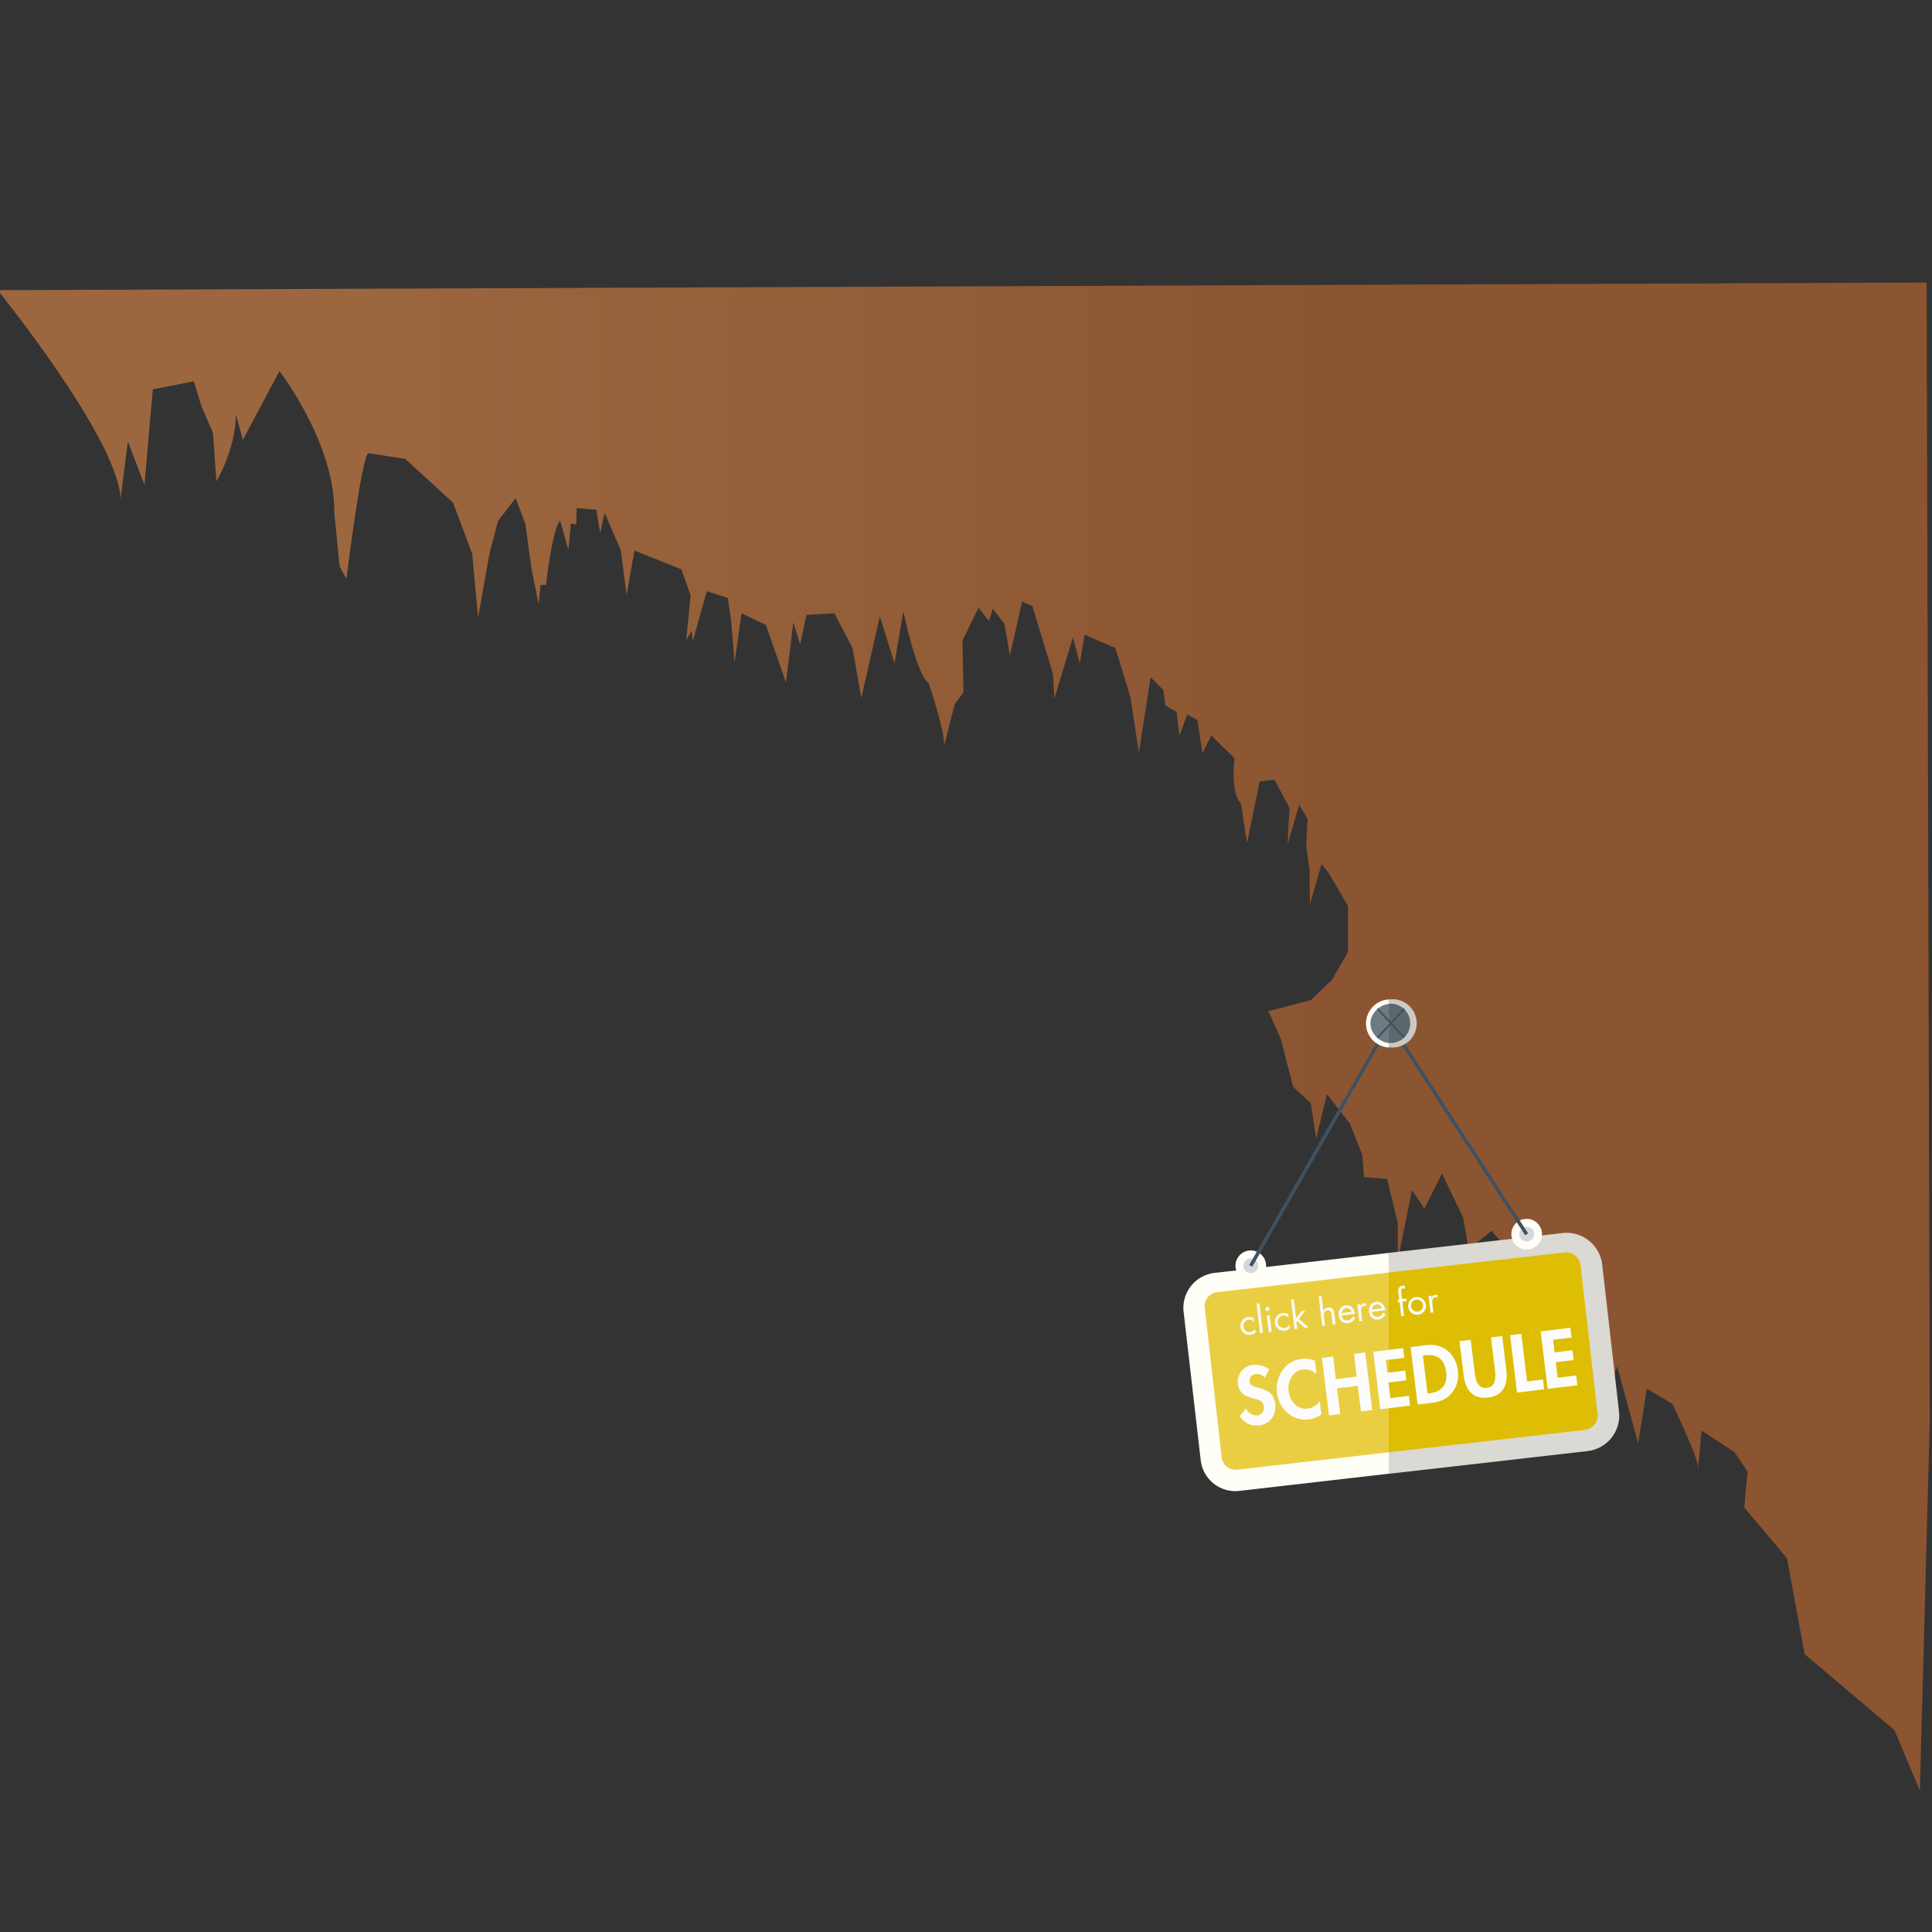 <svg id="Layer_1" data-name="Layer 1" xmlns="http://www.w3.org/2000/svg" xmlns:xlink="http://www.w3.org/1999/xlink" viewBox="0 0 720 720"><rect x="0" y="0" width="720" height="720" fill="#333333" stroke="none"/><defs><style>.cls-1{fill:url(#linear-gradient);}.cls-2{fill:#eace42;}.cls-3{fill:#ddbe05;}.cls-4{fill:none;}.cls-5{fill:#dad9d4;}.cls-6{fill:#fffef7;}.cls-7{fill:#d5d8da;}.cls-8{fill:#3e5161;}.cls-9{fill:#cac9c5;}.cls-10{fill:#6e7b81;}.cls-11{fill:#5c686c;}.cls-12{fill:#f9f9f7;}.cls-13{fill:#fcfcfc;}</style><linearGradient id="linear-gradient" x1="-0.86" y1="386.3" x2="719.11" y2="386.3" gradientUnits="userSpaceOnUse"><stop offset="0.18" stop-color="#9c673f"/><stop offset="0.69" stop-color="#8b5531"/></linearGradient></defs><title>Artboard 1</title><path class="cls-1" d="M495.1,325.22l7.25,12.39v17.2l-5.93,10.32-7.91,7.57-15.81,4.13,4.61,10.32L481.92,405l6.59,6.19,2,13.07,4-16.52,8.57,11,4.61,11.7.66,8.26,8.57.69,4,16.52v13.76l5.27-26.15,4.61,6.88,6.59-13.07,7.91,16.52,2,11.7,8.57-6.88,5.27,6.19,6.59,21.33,5.27-13.07S592,483.49,590,503.45l4.61,2.06v11l3.15-6.81L598.94,520l3.74-10.82,7.82,28.75,3.23-20.41,9.52,5.68s11.21,23.07,9.52,24.84l1.36-14.91,12.23,8,4.93,7.28-.85,8.34-.34,5.15,12.17,14.43,3.69,4.4,6.58,35.74L706,644.77l9.48,22.54,3.69-137.73L718,105.29-.86,108.14s45.1,55.66,45.78,77.78l2.73-21.41,6.19,16.17,3.1-35.58,15.3-3L75,151.2l4.37,10.08,1.28,18.08s7.11-11.8,7.29-24.92l2.55,9.51,13.66-25.69s20.77,27,20.41,52.51l2,20.36,2.55,4.57s5.65-46,8.2-46.81L151,171l17.86,16.36,7.11,19,2.19,23.78L182.48,206l3.1-11.8,6.56-8.56,3.64,9.51L198,211.51l2.73,13.7.73-7.23h2s2.37-20.93,5.28-24l3.1,11,.91-9.89,2,.38.18-6.09,7.29.57,1.46,8.75,1.64-7.61,6,13.89,2.19,16.74,2.92-16.55,17.49,7,3.46,9.7-1.64,16.55,2-3.23s.55,4.19.55,3.62,5.1-18.46,5.1-18.46l7.83,2.47,1.28,8.75,1.28,15.22,2.55-18.27,9.11,4.38,7.47,21.5,2.73-22.45,2.55,8.18,2.37-11,10.39-.57,6.74,12.94,3.28,18.65,6.92-30.44,5.47,17.5,3.28-19.41s4.92,23.78,9.47,26.83c0,0,7.29,21.5,5.47,24.35l4.19-16.55,3.28-4.38-.36-19.41,6-12.18,3.83,4.95,1.46-4.57,4.37,5.71,2,11.8,4.55-20.17,3.83,1.71,7.65,25.12.55,9.32,6.92-22.83,2.55,9.7,1.82-10.65,11.48,4.95L421.33,260l3.1,20.55,4.37-28.16,4.74,4.76.73,5.71,4.19,2.47,1.09,8.75,2.92-7.8,3.83,2.09,1.82,12.37,3.28-6.66,8.64,8.47s-1.56,13.24,2.43,16.86l2.26,14.87,4.69-23,5.56-.73,5.56,10.52-.69,13.6L484.17,300l3.13,5.08-.52,10,1.22,8.88.17,13.06,4.34-15Z"/><path class="cls-2" d="M452.45,478.37a9.2,9.2,0,0,0-8.06,10.26l6.41,55.59a9.11,9.11,0,0,0,10.09,8.16l56.67-6.5v-75Z"/><path class="cls-3" d="M598.86,527.28,592.5,471.7A9.46,9.46,0,0,0,582,463.54l-64.48,7.36v75l72.94-8.32A9.42,9.42,0,0,0,598.86,527.28Z"/><path class="cls-4" d="M590.6,532.89a5.42,5.42,0,0,0,4.8-5.92l-6.3-55.52a5.51,5.51,0,0,0-6.09-4.71l-65.45,7.47v67Z"/><path class="cls-4" d="M449,487.49,455.35,543a5.17,5.17,0,0,0,5.72,4.71l56.48-6.49v-67l-64.05,7.35A5.2,5.2,0,0,0,449,487.49Z"/><path class="cls-5" d="M603.37,526.14l-6.29-55a13.38,13.38,0,0,0-14.8-11.61l-64.71,7.38v7.3L583,466.75a5.44,5.44,0,0,1,6,4.71l6.4,55.52a5.48,5.48,0,0,1-4.88,5.92l-73,8.34v8l74-8.45A13.34,13.34,0,0,0,603.37,526.14Z"/><path class="cls-6" d="M461.08,547.71a5.26,5.26,0,0,1-5.82-4.71L449,487.49a5.22,5.22,0,0,1,4.53-5.92l64.08-7.35v-7.3l-64.94,7.45A13.12,13.12,0,0,0,441.11,489l6.34,55a13,13,0,0,0,14.43,11.61l55.68-6.39v-8Z"/><circle class="cls-6" cx="568.93" cy="459.98" r="5.71" transform="translate(-48.6 67.65) rotate(-6.53)"/><circle class="cls-7" cx="568.93" cy="459.98" r="2.76" transform="translate(-48.59 67.64) rotate(-6.53)"/><circle class="cls-6" cx="466.11" cy="471.74" r="5.71" transform="translate(-50.6 56.04) rotate(-6.53)"/><circle class="cls-7" cx="466.11" cy="471.74" r="2.76" transform="translate(-50.61 56.05) rotate(-6.53)"/><polygon class="cls-8" points="466.68 472.07 465.54 471.42 517.83 380.05 569.48 459.62 568.38 460.34 517.9 382.58 466.68 472.07"/><path class="cls-6" d="M509.06,381.42a9,9,0,0,0,8.5,8.95V372.47A9,9,0,0,0,509.06,381.42Z"/><path class="cls-9" d="M518.23,372.45a5.25,5.25,0,0,1-.67,0v17.89a5.21,5.21,0,0,1,.67,0,9,9,0,1,0,0-17.94Z"/><path class="cls-10" d="M510.71,381.42c0,3.89,3.7,7.06,6.85,7.3v-14.6C514.41,374.36,510.71,377.53,510.71,381.42Z"/><path class="cls-11" d="M518.23,374.09a5.86,5.86,0,0,1-.67,0v14.6a5.91,5.91,0,0,1,.67,0,7.32,7.32,0,1,0,0-14.65Z"/><rect class="cls-8" x="511" y="380.99" width="14.63" height="0.66" transform="translate(-114.17 499.71) rotate(-46.94)"/><rect class="cls-8" x="517.99" y="374" width="0.66" height="14.63" transform="translate(-120.74 456.55) rotate(-43.06)"/><path class="cls-12" d="M467.41,492.63h0a2.43,2.43,0,0,0-2.07-.82,2.25,2.25,0,0,0-1.93,2.58,2.21,2.21,0,0,0,2.43,2.06,2.45,2.45,0,0,0,1.9-1.32h0l.17,1.42a3.44,3.44,0,0,1-1.9.87,3.26,3.26,0,0,1-3.72-2.9,3.32,3.32,0,0,1,2.94-3.69,3.39,3.39,0,0,1,2,.39Z"/><path class="cls-12" d="M470.65,496.7l-1.06.13-1.31-11,1.06-.13Z"/><path class="cls-12" d="M473.09,487.68a.76.76,0,1,1-1.51.18.76.76,0,1,1,1.51-.18Zm.8,8.62-1.06.13-.75-6.25,1.06-.13Z"/><path class="cls-12" d="M480.22,491.1h0a2.43,2.43,0,0,0-2.07-.82,2.25,2.25,0,0,0-1.93,2.58,2.21,2.21,0,0,0,2.43,2.06,2.45,2.45,0,0,0,1.9-1.32h0l.17,1.42a3.44,3.44,0,0,1-1.9.87,3.26,3.26,0,0,1-3.72-2.9,3.32,3.32,0,0,1,2.94-3.69,3.39,3.39,0,0,1,2,.39Z"/><path class="cls-12" d="M483,491.23l2-2.58,1.42-.17-2.35,3,3.6,3.21-1.41.17-2.85-2.54-.25.31.31,2.56-1.06.13-1.31-11,1.06-.13Z"/><path class="cls-12" d="M492.52,483l.65,5.45,0,0a2.11,2.11,0,0,1,1.67-1.14c1.73-.21,2.28,1,2.45,2.46l.44,3.71-1.06.13-.42-3.52c-.12-1-.31-1.9-1.54-1.76-1.46.17-1.39,1.54-1.26,2.66l.35,3-1.06.13-1.31-11Z"/><path class="cls-12" d="M500,490.26a2,2,0,0,0,2.29,1.84,2.16,2.16,0,0,0,1.75-1.52l1,.41a3.18,3.18,0,0,1-2.68,2.1,3,3,0,0,1-3.44-2.85c-.22-1.85.67-3.5,2.63-3.74s3.27,1.29,3.38,3.17Zm3.68-1.36a1.92,1.92,0,0,0-2-1.42,2,2,0,0,0-1.7,1.86Z"/><path class="cls-12" d="M507,486.71h0a1.62,1.62,0,0,1,1.28-1,1.9,1.9,0,0,1,1,.18l-.39,1a1,1,0,0,0-.67-.2c-1.17.14-1,1.65-.95,2.46l.37,3.12-1.06.13-.75-6.25,1.06-.13Z"/><path class="cls-12" d="M511.31,488.9a2,2,0,0,0,2.29,1.84,2.16,2.16,0,0,0,1.75-1.52l1,.41a3.18,3.18,0,0,1-2.68,2.1,3,3,0,0,1-3.44-2.85c-.22-1.85.67-3.5,2.63-3.74s3.27,1.29,3.38,3.17Zm3.68-1.36a1.92,1.92,0,0,0-2-1.42,2,2,0,0,0-1.7,1.86Z"/><path class="cls-12" d="M523.26,490.41l-1.06.13-.63-5.26-.58.07-.12-1,.58-.07-.3-2.48a3.22,3.22,0,0,1,.09-1.65,1.82,1.82,0,0,1,1.51-1,2.54,2.54,0,0,1,.77,0l.13,1.08a2.17,2.17,0,0,0-.73-.06c-.86.1-.79.71-.66,1.82l.25,2.11,1.58-.19.12,1-1.58.19Z"/><path class="cls-12" d="M524.81,487.07a3.31,3.31,0,1,1,3.67,2.89A3.3,3.3,0,0,1,524.81,487.07Zm1.06-.14a2.24,2.24,0,1,0,1.94-2.58A2.23,2.23,0,0,0,525.88,486.93Z"/><path class="cls-12" d="M533.55,483.54h0a1.62,1.62,0,0,1,1.28-1,1.9,1.9,0,0,1,1,.18l-.39,1a1,1,0,0,0-.67-.2c-1.17.14-1,1.65-.95,2.46l.37,3.12-1.06.13-.75-6.25,1.06-.13Z"/><path class="cls-13" d="M471.34,513.43a3.88,3.88,0,0,0-3.42-1.37,2.57,2.57,0,0,0-2.32,2.73c.44,3.61,8.75,1.07,9.62,8.26.52,4.29-1.78,7.65-6.15,8.18-3,.36-5.32-1.08-7.1-3.37l2.38-3a4.44,4.44,0,0,0,4.25,2.66,2.88,2.88,0,0,0,2.38-3.43c-.27-2.21-2.39-2.59-4.14-3-2.9-.8-5.08-1.95-5.48-5.27a6.28,6.28,0,0,1,5.47-7.18A8.87,8.87,0,0,1,473,510.3Z"/><path class="cls-13" d="M490.63,512.07a6.22,6.22,0,0,0-5-1.7c-4,.49-5.86,4.46-5.41,8.15s3.26,6.92,7.15,6.45a6.58,6.58,0,0,0,4.47-2.85l.6,5a11.36,11.36,0,0,1-4.7,1.87c-6,.73-11.12-3.92-11.83-9.83-.74-6.08,2.9-12,9.18-12.73a10,10,0,0,1,4.93.67Z"/><path class="cls-13" d="M505.61,513l-1-8.44,4.18-.51,2.6,21.42-4.18.51L506,516.45l-7.72.94,1.16,9.57-4.18.51-2.6-21.42,4.18-.51,1,8.44Z"/><path class="cls-13" d="M516.44,506.86l.57,4.72,6.65-.81.44,3.64-6.65.81.7,5.8,6.9-.84.44,3.64-11.08,1.35-2.6-21.42,11.08-1.35.44,3.64Z"/><path class="cls-13" d="M525.67,502l6-.72c6.2-.75,10.91,3.37,11.65,9.48s-3,11.2-9.07,11.94l-5.94.72ZM532,519.32l.68-.08c5.14-.62,6.79-3.71,6.27-7.94-.57-4.66-3.25-6.78-8-6.21l-.68.08Z"/><path class="cls-13" d="M543.91,499.83l4.18-.51,1.46,12c.32,2.64,1,6.33,4.55,5.9s3.33-4.18,3-6.82l-1.46-12,4.18-.51,1.56,12.81c.64,5.23-1.1,9.44-6.84,10.14s-8.43-3-9.07-8.21Z"/><path class="cls-13" d="M569.1,514.82l5.91-.72.44,3.64L565.36,519l-2.6-21.42,4.18-.51Z"/><path class="cls-13" d="M578.79,499.28l.57,4.72,6.65-.81.44,3.64-6.65.81.7,5.8,6.9-.84.44,3.64-11.08,1.35-2.6-21.42,11.08-1.35.44,3.64Z"/></svg>